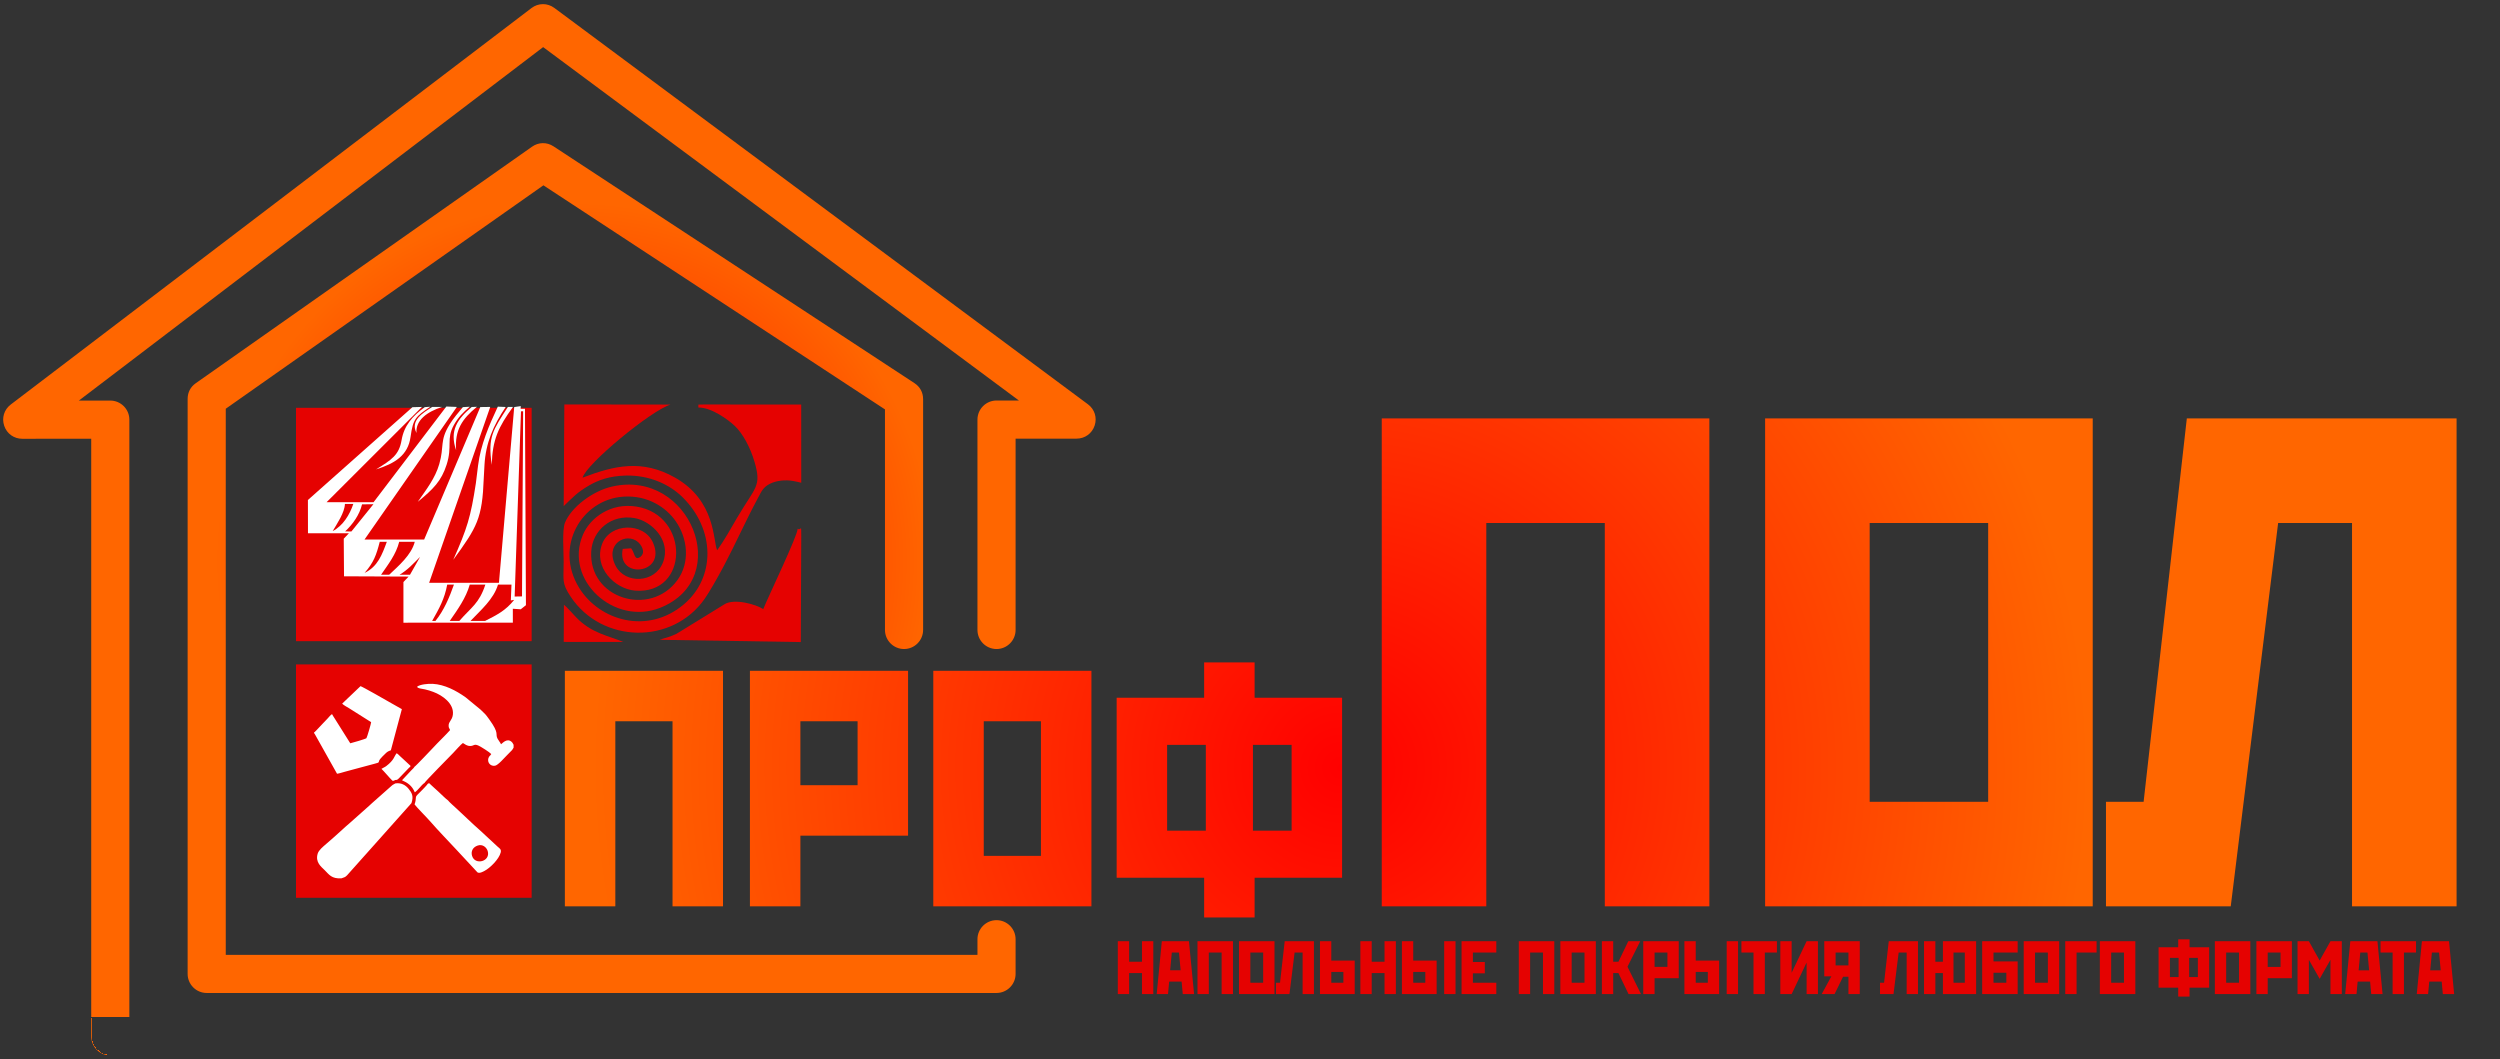 <?xml version="1.0" encoding="UTF-8"?>
<!DOCTYPE svg PUBLIC "-//W3C//DTD SVG 1.1//EN" "http://www.w3.org/Graphics/SVG/1.1/DTD/svg11.dtd">
<!-- Creator: CorelDRAW -->
<svg xmlns="http://www.w3.org/2000/svg" xml:space="preserve" width="590mm" height="250mm" version="1.1" style="shape-rendering:geometricPrecision; text-rendering:geometricPrecision; image-rendering:optimizeQuality; fill-rule:evenodd; clip-rule:evenodd"
viewBox="0 0 59000 25000"
 xmlns:xlink="http://www.w3.org/1999/xlink"
 xmlns:xodm="http://www.corel.com/coreldraw/odm/2003">
 <rect x="0" y="0" width="59000" height="25000" fill="#333333" stroke="none"/>
 <defs>
  <style type="text/css">
   <![CDATA[
    .fil1 {fill:#E50201}
    .fil2 {fill:white}
    .fil4 {fill:#E50201;fill-rule:nonzero}
    .fil0 {fill:url(#id0)}
    .fil3 {fill:url(#id1);fill-rule:nonzero}
   ]]>
  </style>
  <radialGradient id="id0" gradientUnits="userSpaceOnUse" gradientTransform="matrix(0.72 -5.34383E-002 0.053 0.72 3087 4432)" cx="13563.13" cy="13247.64" r="11728.9" fx="13563.13" fy="13247.64">
   <stop offset="0" style="stop-opacity:1; stop-color:red"/>
   <stop offset="1" style="stop-opacity:1; stop-color:#FF6600"/>
  </radialGradient>
  <radialGradient id="id1" gradientUnits="userSpaceOnUse" gradientTransform="matrix(-7.91324E-001 -9.69092E-017 9.69093E-017 -7.91324E-001 56669 32457)" xlink:href="#id0" cx="31635" cy="18118.92" r="22322.34" fx="31635" fy="18118.92">
  </radialGradient>
 </defs>
 <g id="__x2014_лой_x0020_1">
  <g id="_105553231568864">
   <path class="fil0" d="M2152.79 10353.9l-1626.62 1.29c-196.58,0.16 -363.78,-119.75 -426.69,-305.99 -62.91,-186.23 -2.67,-382.97 153.73,-502.05l12289 -9356.33c161.9,-123.26 377.58,-124.54 540.93,-3.21l12591.67 9353.03c158.51,117.74 220.91,315.1 158.91,502.56 -62.01,187.46 -229.79,308.69 -427.24,308.69l-1438.48 0 -0.02 4515.19c0,247.85 -202.15,450 -450,450 -247.85,0 -450,-202.15 -450,-450l0.02 -4965.19c0,-247.85 202.15,-450 450,-450l528 0 -11227.85 -8339.99 -10957.04 8342.23 741.32 -0.59c247.98,-0.2 450.36,202.02 450.36,450l0.04 14105.4 55216.56 0.16c247.85,0 450,202.15 450,450 0,247.85 -202.15,450 -450,450l-55666.56 -0.16c-247.85,0 -450,-202.15 -450,-450l-0.04 -14105.04zm18732.38 -691.94l-8060.79 -5288.33 -7496.32 5272.41 -0.06 12888.23 17739.99 0 0.02 -368.49c0.02,-247.85 202.18,-449.99 450.03,-449.97 247.85,0.02 449.99,202.18 449.97,450.03l-0.05 818.46c-0.02,247.84 -202.16,449.97 -450,449.97l-18639.96 0c-247.85,0 -450,-202.15 -450,-450l0.06 -13571.89c0,-151.14 67.5,-281.13 191.12,-368.08l7937.52 -5582.72c154.04,-108.34 348.26,-111.48 505.72,-8.18l8519.59 5589.33c130.64,85.71 203.16,220.02 203.16,376.26l0 5448.14c0,247.85 -202.15,450 -450,450 -247.85,0 -450,-202.15 -450,-450l0 -5205.17z"/>
   <path class="fil1" d="M17095.22 14262.32l-1135.24 698.33c-217.32,100.55 -264,88.03 -392.34,138.42l3330.82 53.6 11.27 -2495.44c-2.84,-327.58 6.28,-118.69 -86.18,-178.74 12,139.66 -703.39,1625.48 -811.64,1897.62 -152.78,-107.98 -685.51,-263.22 -916.69,-113.79z"/>
   <path class="fil1" d="M17874.11 11778.22c96.68,-179.39 127.9,-277.79 302.44,-364.08 148.12,-73.24 356.16,-95.77 536.98,-63.76 58.9,10.43 154.63,30.83 195.8,42.61l-0.08 -106.47 -0.72 -1738.81 -2300.03 -1.99c-105.84,2.22 -123.45,2.79 -127.22,3.48l-0.24 69c307.66,-6.71 711.05,290.7 865.15,438.96 188.02,180.89 361.31,504.46 459.24,838.68 173.48,592.08 23.56,584.88 -407.87,1320.22 -153.31,261.31 -295.68,524.29 -472.65,769.87 -100.09,-216.87 -26.42,-1171.92 -1001.03,-1718.32 -763.75,-428.19 -1413.12,-287.86 -2174.86,5.65 80.8,-317.78 1613.6,-1585.06 2075.15,-1725.19l-2505.76 -3.36 -15.36 2399.29c219.12,-206.84 302.46,-314 602.27,-488.97 202.89,-118.4 475.99,-225.06 874.49,-232.01 558.42,-9.73 1025.56,215.47 1319.32,502.37 784.17,765.85 792.67,1900.66 40.16,2536.89 -855.95,723.68 -1991.59,387.36 -2470.72,-388.31 -598.99,-969.72 58.3,-2088.53 1045.17,-2153.04 577.87,-37.77 1008.54,257.49 1232.73,578.74 286.54,410.6 340.63,975.4 41.64,1389.31 -637.39,882.4 -2105.22,444.04 -2034.8,-681.87 30.63,-489.68 469.54,-874.54 1017.96,-781.2 399.36,67.96 878.72,526.46 674.5,1048.53 -192.57,492.3 -886.37,511.09 -1112.51,87.31 -278.88,-522.6 248.2,-814.25 529.45,-564.78 52.07,46.18 193.02,226.05 53.54,341.63 -150.2,113.76 -138.15,-107.45 -222.81,-199.18l-196.78 15.05c-152.27,727.79 1051.7,605.09 712.48,-151.63 -216.66,-483.31 -1005.52,-463.4 -1196.15,26.64 -218.79,562.43 298.95,1072.13 776.76,1109.39 1269.57,99.01 1298.98,-1777.36 33.45,-1982.7 -613.8,-99.59 -1097.41,266.61 -1265.81,662.36 -454.95,1069.17 740.46,2162.54 1829.37,1722.69 1731.92,-699.59 696.87,-3273.89 -1136.49,-2859.44 -472.82,106.88 -967.35,489.39 -1116.79,853.17 -70.35,171.26 -30.95,694.78 -31,919.77 -0.11,444.48 -51.02,499.68 162.37,822.95 732.92,1110.3 2402.33,1147.9 3167.1,51.43 106.28,-152.38 288.57,-468.36 452.4,-776.57 273.79,-515.08 512.22,-1059.35 789.76,-1574.31z"/>
   <path class="fil1" d="M13303.72 15148.83l1406.81 1.11c-373.9,-153.83 -750,-206.52 -1108.81,-576.23 -73.97,-76.22 -222.84,-247.61 -293.19,-301.45l-4.81 876.57z"/>
   <polygon class="fil1" points="6985.53,9624.51 12546.83,9624.51 12546.83,15131.84 6985.53,15131.84 "/>
   <path class="fil2" d="M11103.99 14653.74c234.11,-247.31 547.95,-512.11 648.81,-857.46l318.17 0 -15.21 373.71c26.26,-4.56 52.52,-9.12 78.79,-13.68 -197.21,251.62 -413.21,359.61 -686.44,497.43l-344.12 0zm350.52 -857.46c-146.07,447.88 -332.4,534.08 -613.95,857.46l-226.54 0c183.37,-263.98 382.84,-540.07 472.28,-857.46l368.21 0zm-741.25 0c-109.24,307.53 -234.96,605.15 -436.06,857.46l-78.58 0c167.66,-297.11 291.23,-514.83 355.87,-857.46l158.77 0zm1432.53 282.1c57.88,-1.07 115.77,-2.15 173.65,-3.22 8.83,-1456.51 17.67,-2913.02 26.5,-4369.53 -16.88,0.53 -33.77,1.08 -50.65,1.61 -49.84,1457.04 -99.67,2914.1 -149.5,4371.14zm-2469.63 -515.22l238.73 -421.94c-162.18,162.02 -290.06,306.61 -484.61,421.94l245.88 0zm-490.59 0c218.97,-206.92 526.21,-468.89 603.09,-777.1l-367.02 0c-76.82,300.48 -255.23,525.81 -428.23,777.1l192.16 0zm-56.1 -777.1c-114.44,309.4 -215.55,585.65 -525.12,734.58 215.42,-246.29 278.17,-422.95 358.05,-734.58l167.07 0zm-791.38 -892.83c-85.23,254.27 -242.36,513.88 -487.19,641.38 101.59,-172.36 284.06,-438.62 289.33,-641.38l197.86 0zm205.84 9.46c89.51,-1.07 179.02,-2.15 268.54,-3.22l-519.36 643.16 -2.34 0 -145.61 -1.58c181.22,-168.45 341.94,-396.02 398.77,-638.36zm329.56 -824.85c439.33,-138.49 756.13,-325.55 816.71,-772.18 57.56,-424.76 123.14,-479.11 466.43,-707.14 -43.95,3.22 -87.9,6.43 -131.85,9.65 -294.32,213.24 -490.11,439.33 -547.62,780 -59.4,351.94 -240.63,467.04 -603.67,689.67zm955.02 -860.25c-22.71,-300.51 252.96,-500.04 606.19,-614.24 -77.72,0 -155.43,0 -233.15,0 -226.19,143.95 -523.28,319.03 -373.04,614.24zm30.51 1625.65c369.44,-303.11 555.76,-489.35 680.92,-876.35 141.76,-438.47 -13.87,-604.36 172.86,-938.58 101.48,-181.6 218.62,-299.7 374.7,-429.75 -54.67,3.22 -109.34,6.43 -164.01,9.65 -110.95,134.83 -221.48,260.11 -313.26,409.33 -240.93,391.76 -119.5,502.91 -243.86,935.83 -95.65,332.96 -304.75,598.97 -507.35,889.87zm1397.27 -2243.04c-41.27,1.61 -82.54,3.22 -123.81,4.83 -336.15,281.48 -530.19,553.96 -368.23,1021.04 -34.85,-475.01 137.74,-735.43 492.04,-1025.87zm492 -3.23c62.17,2.68 124.35,5.36 186.52,8.04 -292.25,434.57 -472.88,849.82 -501.25,1372.37 -5.52,101.57 -11.03,203.15 -16.56,304.73 -35.53,960.07 -157.54,1155.65 -720.35,1929.53 327.29,-740.33 411.44,-1004.19 533.83,-1807.33 17.26,-139.49 34.52,-278.99 51.77,-418.49 60.53,-489.24 258.32,-943.38 466.04,-1388.85zm237.9 6.43c40.2,0 80.4,0 120.6,0 -345.36,476.91 -485.89,772.68 -501.7,1366.78 -97.04,-664.38 30.02,-818.05 381.1,-1366.78zm-2252.99 6.42c-822.2,730.01 -1644.38,1460.01 -2466.58,2190.02 0.52,261.55 1.06,523.11 1.58,784.66 322.12,0 644.25,0 966.37,0 -40.73,42.89 -81.47,85.78 -122.2,128.66 2.14,295.86 4.27,591.72 6.41,887.58 508.11,2.15 1016.23,4.29 1524.33,6.44 -37.52,41.8 -84.68,86.83 -122.2,128.63l0 959.95c851.14,-4.29 1731.23,2.69 2582.37,-1.6l-0.44 -327.62c64.32,4.29 122.63,8.18 186.95,12.47 40.74,-32.16 81.48,-64.33 122.21,-96.48 -7.51,-1544.69 -15.01,-3089.4 -22.52,-4634.09 -34.3,0 -68.6,0 -102.9,0 1.06,-21.44 2.14,-42.88 3.21,-64.32 -51.45,7.51 -102.9,15 -154.36,22.51 -120.19,1382.57 -240.39,2765.13 -360.58,4147.7 -549.19,0.02 -1098.38,0.05 -1647.57,0.07 480.72,-1383.66 961.44,-2767.31 1442.16,-4150.97 -78.26,1.07 -156.51,2.14 -234.77,3.21 -441.64,1041.95 -883.3,2083.91 -1324.95,3125.86 -468.98,0 -937.96,0.01 -1406.94,0.01 726.24,-1043.02 1452.5,-2086.04 2178.75,-3129.06 -82.55,-3.22 -165.08,-6.43 -247.63,-9.65 -572.42,752.52 -1144.85,1505.03 -1717.28,2257.55 -369.57,0 -739.12,-0.01 -1108.69,-0.01 750.1,-749.3 1500.19,-1498.59 2250.29,-2247.89 -75.01,2.12 -150.01,4.25 -225.02,6.37z"/>
   <polygon class="fil1" points="6985.53,15680.19 12546.83,15680.19 12546.83,21187.52 6985.53,21187.52 "/>
   <path class="fil3" d="M13330.69 15831.56l3732.09 0 0 5558.43 -1191.09 0 0 -4367.34 -1349.9 0 0 4367.34 -1191.1 0 0 -5558.43zm4367.34 0l3732.09 0 0 3890.9 -2540.99 0 0 1667.53 -1191.1 0 0 -5558.43zm1191.1 1191.09l0 1508.72 1349.9 0 0 -1508.72 -1349.9 0zm3136.53 -1191.09l3732.09 0 0 5558.43 -3732.09 0 0 -5558.43zm1191.1 1191.09l0 3176.25 1349.9 0 0 -3176.25 -1349.9 0zm3136.54 3692.39l0 -4248.23 2064.56 0 0 -833.76 1191.09 0 0 833.76 2064.56 0 0 4248.23 -2064.56 0 0 936.99 -1191.09 0 0 -936.99 -2064.56 0zm1191.09 -1111.69l913.17 0 0 -2024.85 -913.17 0 0 2024.85zm2024.86 -2024.85l0 2024.85 913.17 0 0 -2024.85 -913.17 0zm3040.18 -7703.52l7731.51 0 0 11515.01 -2467.5 0 0 -9047.51 -2796.51 0 0 9047.51 -2467.5 0 0 -11515.01zm9047.51 0l7731.51 0 0 11515.01 -7731.51 0 0 -11515.01zm2467.5 2467.5l0 6580.01 2796.51 0 0 -6580.01 -2796.51 0zm7484.76 -2467.5l6366.16 0 0 11515.01 -2467.5 0 0 -9047.51 -1743.71 0 -1118.6 9047.51 -2944.55 0 0 -2467.5 888.3 0 1019.9 -9047.51z"/>
   <path class="fil4" d="M26380.19 22212.54l267.33 0 0 484.76 302.97 0 0 -484.76 267.33 0 0 1247.54 -267.33 0 0 -495.45 -302.97 0 0 495.45 -267.33 0 0 -980.21 0 -267.33zm1039.02 0l639.81 0 121.19 1247.54 -267.33 0 -26.73 -294.06 -294.07 0 -26.73 294.06 -267.33 0 121.19 -1247.54zm196.04 686.15l247.73 0 -39.21 -418.82 -169.31 0 -39.21 418.82zm645.16 -686.15l837.63 0 0 1247.54 -267.33 0 0 -980.21 -302.97 0 0 980.21 -267.33 0 0 -1247.54zm980.21 0l837.63 0 0 1247.54 -837.63 0 0 -1247.54zm267.33 267.33l0 712.88 302.97 0 0 -712.88 -302.97 0zm810.89 -267.33l689.72 0 0 1247.54 -267.33 0 0 -980.21 -188.92 0 -121.19 980.21 -319.01 0 0 -267.33 96.24 0 110.49 -980.21zm832.29 1247.54l0 -980.21 0 -267.33 267.33 0 0 458.03 552.48 0 0 789.51 -819.81 0zm267.33 -522.18l0 254.85 285.15 0 0 -254.85 -285.15 0zm686.15 -725.36l267.33 0 0 484.76 302.97 0 0 -484.76 267.33 0 0 1247.54 -267.33 0 0 -495.45 -302.97 0 0 495.45 -267.33 0 0 -980.21 0 -267.33zm980.21 1247.54l0 -980.21 0 -267.33 267.33 0 0 458.03 552.48 0 0 789.51 -819.81 0zm267.33 -522.18l0 254.85 285.15 0 0 -254.85 -285.15 0zm730.7 -725.36l267.33 0 0 1247.54 -267.33 0 0 -1247.54zm409.91 0l819.81 0 0 267.33 -552.48 0 0 222.78 281.59 0 0 267.33 -281.59 0 0 222.77 552.48 0 0 267.33 -819.81 0 0 -1247.54zm1350.9 0l837.63 0 0 1247.54 -267.33 0 0 -980.21 -302.97 0 0 980.21 -267.33 0 0 -1247.54zm980.21 0l837.63 0 0 1247.54 -837.63 0 0 -1247.54zm267.33 267.33l0 712.88 302.97 0 0 -712.88 -302.97 0zm980.21 484.76l0 495.45 -267.33 0 0 -980.21 0 -267.33 267.33 0 0 484.76 122.97 0 233.47 -484.76 281.59 0 -301.2 602.38 319.02 645.16 -294.07 0 -238.81 -495.45 -122.97 0zm709.32 -752.09l837.63 0 0 873.28 -570.3 0 0 374.26 -267.33 0 0 -1247.54zm267.33 267.33l0 338.62 302.97 0 0 -338.62 -302.97 0zm703.97 980.21l0 -980.21 0 -267.33 267.33 0 0 458.03 552.48 0 0 789.51 -819.81 0zm267.33 -522.18l0 254.85 285.15 0 0 -254.85 -285.15 0zm730.7 -725.36l267.33 0 0 1247.54 -267.33 0 0 -1247.54zm347.53 0l837.63 0 0 267.33 -285.15 0 0 980.21 -267.33 0 0 -980.21 -285.15 0 0 -267.33zm1538.04 0l267.33 0 0 1247.54 -267.33 0 0 -744.96 -352.87 744.96 -267.33 0 0 -980.21 0 -267.33 267.33 0 0 744.96 352.87 -744.96zm1254.67 0l0 1247.54 -267.33 0 0 -409.91 -126.54 0 -201.38 409.91 -302.98 0 228.12 -418.82 -167.52 0 0 -828.72 837.63 0zm-267.33 267.33l-302.97 0 0 302.97 302.97 0 0 -302.97zm951.69 -267.33l689.72 0 0 1247.54 -267.33 0 0 -980.21 -188.92 0 -121.19 980.21 -319.01 0 0 -267.33 96.24 0 110.49 -980.21zm1277.84 0l784.17 0 0 1247.54 -784.17 0 0 -495.45 -178.22 0 0 495.45 -267.33 0 0 -1247.54 267.33 0 0 484.76 178.22 0 0 -484.76zm249.51 267.33l0 712.88 267.33 0 0 -712.88 -267.33 0zm677.23 980.21l0 -1247.54 837.63 0 0 267.33 -570.3 0 0 208.52 570.3 0 0 771.69 -837.63 0zm267.33 -267.33l302.97 0 0 -237.03 -302.97 0 0 237.03zm712.88 -980.21l837.63 0 0 1247.54 -837.63 0 0 -1247.54zm267.33 267.33l0 712.88 302.97 0 0 -712.88 -302.97 0zm712.88 -267.33l739.61 0 0 267.33 -472.28 0 0 980.21 -267.33 0 0 -1247.54zm816.24 0l837.63 0 0 1247.54 -837.63 0 0 -1247.54zm267.33 267.33l0 712.88 302.97 0 0 -712.88 -302.97 0zm1119.22 828.72l0 -953.47 463.37 0 0 -187.13 267.33 0 0 187.13 463.37 0 0 953.47 -463.37 0 0 210.3 -267.33 0 0 -210.3 -463.37 0zm267.33 -249.5l204.95 0 0 -454.47 -204.95 0 0 454.47zm454.46 -454.47l0 454.47 204.95 0 0 -454.47 -204.95 0zm605.95 -392.08l837.63 0 0 1247.54 -837.63 0 0 -1247.54zm267.33 267.33l0 712.88 302.97 0 0 -712.88 -302.97 0zm712.88 -267.33l837.63 0 0 873.28 -570.3 0 0 374.26 -267.33 0 0 -1247.54zm267.33 267.33l0 338.62 302.97 0 0 -338.62 -302.97 0zm703.97 -267.33l267.33 0 254.85 456.24 254.86 -456.24 267.33 0 0 1247.54 -267.33 0 0 -809.12 -254.86 449.12 -254.85 -449.12 0 809.12 -267.33 0 0 -980.21 0 -267.33zm1245.76 0l639.81 0 121.19 1247.54 -267.33 0 -26.73 -294.06 -294.07 0 -26.73 294.06 -267.33 0 121.19 -1247.54zm196.04 686.15l247.73 0 -39.21 -418.82 -169.31 0 -39.21 418.82zm516.84 -686.15l837.63 0 0 267.33 -285.15 0 0 980.21 -267.33 0 0 -980.21 -285.15 0 0 -267.33zm976.65 0l639.81 0 121.19 1247.54 -267.33 0 -26.73 -294.06 -294.07 0 -26.73 294.06 -267.33 0 121.19 -1247.54zm196.04 686.15l247.73 0 -39.21 -418.82 -169.31 0 -39.21 418.82z"/>
   <path class="fil2" d="M7411.63 17286.64l0 15.9c7.47,6.65 5.23,3.85 12.76,13.21l529.7 944.85c42.87,-4.54 132.57,-32.85 177.88,-45.54 61.67,-17.27 117.95,-31.13 178.06,-48.25l539.53 -144.82c136.37,-33.2 59.98,-29.29 122.88,-109.66 33.57,-42.9 73.65,-78.06 110.79,-115.34 42.71,-42.85 67.18,-66.76 141.05,-89.82l259.59 -971.39 -242.94 -137.33c-110.52,-64.38 -696.81,-398.4 -732.99,-405.22l-432.92 412.44c27.07,33.59 123.95,84.17 167,111.22l516.72 326.35c1.89,25.02 -96.14,359.12 -111.31,377.99 -13.23,16.46 -337.52,111.91 -381.1,120.47l-377.01 -600.14c-14.81,-22.82 -39.72,-60.1 -53.56,-88.42 -36.49,19.35 -77.44,77.28 -108.15,107.43 -38.07,37.39 -66.36,68.85 -102.79,107.72l-153.33 162.57c-10.2,10.51 -16.38,16.72 -26.13,26.72 -14.77,15.16 -18.38,19.05 -33.73,29.06zm2372.38 807.22c-15.13,27.63 -51.05,60.27 -73.57,82.21l-222.97 237.9c136.21,60.24 238.8,131.08 301.35,284.45 34.43,-17.88 86.43,-78.96 112.09,-106.38 25.68,-27.45 83.39,-97.77 116.23,-113.28 7.05,-28.22 597.36,-626.55 678.2,-709.68 46.39,-47.71 187.67,-209.43 229.31,-233.95 49.19,28.67 93.65,70.84 173.3,70.18 91.32,-0.77 87.98,-58.42 197.26,-7.57 61.54,28.65 260.13,153.82 298.13,197.76 -17.63,39.8 -51.77,42.07 -68.74,103.17 -25.76,92.71 46.23,190.41 157.23,172.84 70.99,-11.24 225.86,-190.32 277.31,-241.96l126.85 -129.12c15.27,-18.15 19.97,-36.34 34.74,-55.64l0 -67.83c-19.51,-27.81 -17.73,-44.33 -48.8,-71.26 -112.65,-97.62 -223.44,46.59 -248.01,59.22 -13.3,-37.26 -57.22,-85.8 -80.51,-129.58 -65.01,-122.21 54.67,-108.72 -197.01,-457.21 -95.79,-132.63 -90.04,-120.6 -205.12,-231.03l-355.13 -291.78c-221.7,-156.51 -492.33,-301.67 -775.84,-316.69 -109.82,-5.82 -302.24,13.61 -367.67,68.65 17.05,42.99 91.48,41.21 185.51,61.92 69.31,15.26 133.89,36.42 196.6,59.58 217.6,80.36 495.48,277.21 462.77,538.73 -17.3,138.33 -108.63,163.01 -99.9,272.29 4,50.08 27.17,56.7 33.15,91.51 -107.09,120.06 -204.25,209.97 -309.11,319.58 -37.23,38.92 -68.77,73.21 -106.21,112.33 -9.49,9.91 -401.82,425.82 -421.44,430.64zm-454.1 394.64c-38.08,25.63 -48.99,21.15 -86.83,55.06l-462.74 409.89c-29.12,27.3 -45.84,40.33 -74.46,68.61l-465.8 414.49c-57.58,49.88 -104.16,88.83 -151.66,134.2 -114.85,109.72 -265.71,236.48 -390.51,346.49 -75.43,66.5 -174.46,143.96 -200.2,228.45 -62.12,204.02 83.99,310.16 166,391.68 103.85,103.19 161.48,205.48 394.82,191.39 68.08,-27.25 80.94,-19.22 131.92,-70.76l404.25 -453.22c15.22,-18.25 31.04,-34.16 49.85,-55.2 21.47,-24.05 26.29,-32.69 53.17,-60.01l1012.74 -1135.64c53.65,-163.14 13.33,-239.06 -69.84,-340.91 -68.18,-83.51 -171.96,-146.34 -310.71,-124.52zm1944 1466.12c116.88,-39.15 209.85,44.6 235.71,129.45 74.82,245.47 -299.18,346.17 -368.92,113.45 -31.94,-106.62 18.4,-204.43 133.21,-242.9zm-1176.52 -1459.49c-25.41,40.02 -127.34,142.9 -165.35,180.78 -35.37,35.25 -53.57,53.59 -82.78,82.63 -23.45,23.32 -31.26,40.19 -33.06,54.35 -10.34,81.84 -2.16,81.57 -32.29,171.17 31.51,48.99 315.31,336.4 391.54,425.55 133.66,156.33 441.65,477.64 597.04,644.51l496.63 534.48c49.38,29.48 128.98,-16.56 164.68,-35 130.37,-67.38 344.06,-276.38 383.23,-436.09 18.54,-75.52 -29.16,-97.09 -66.93,-130.89l-429.7 -397.97c-161.87,-140.15 -372.97,-348.01 -538.69,-499.53 -17.98,-16.43 -201.94,-181.14 -208.37,-199.63 -36.99,-22.15 -178.28,-161.74 -227.38,-206.84 -39.61,-36.4 -68.73,-59.44 -110.4,-100.24 -35.43,-34.7 -69.34,-60.94 -108.3,-100.76 -23.32,8.17 -11.81,10.29 -29.87,13.48zm-795.41 -71.61c40.54,-41.29 44.21,16.97 115.49,-58.8l210.19 -218.66c10.11,-10.01 13.5,-14.88 21.99,-23.1 20.39,-19.73 8.66,-10.84 29.32,-20.7 2.8,-11.68 -0.84,-0.13 4.31,-13.67 0.63,-1.64 3.38,-7.21 5.74,-13.57 -52.89,-49.49 -102.99,-95.65 -159.54,-148.25 -32.42,-30.15 -52.47,-47.7 -82.23,-75.6 -25.34,-23.74 -60.21,-62.98 -87.29,-74.3 -62.24,78.33 -55.47,158.23 -243.54,302.01 -38.64,29.55 -73.21,38.69 -114.35,65.86 65.87,62.72 196.49,219.82 246.3,266.85 28.54,26.93 12.06,13.15 53.61,11.93z"/>
  </g>
 </g>
</svg>
